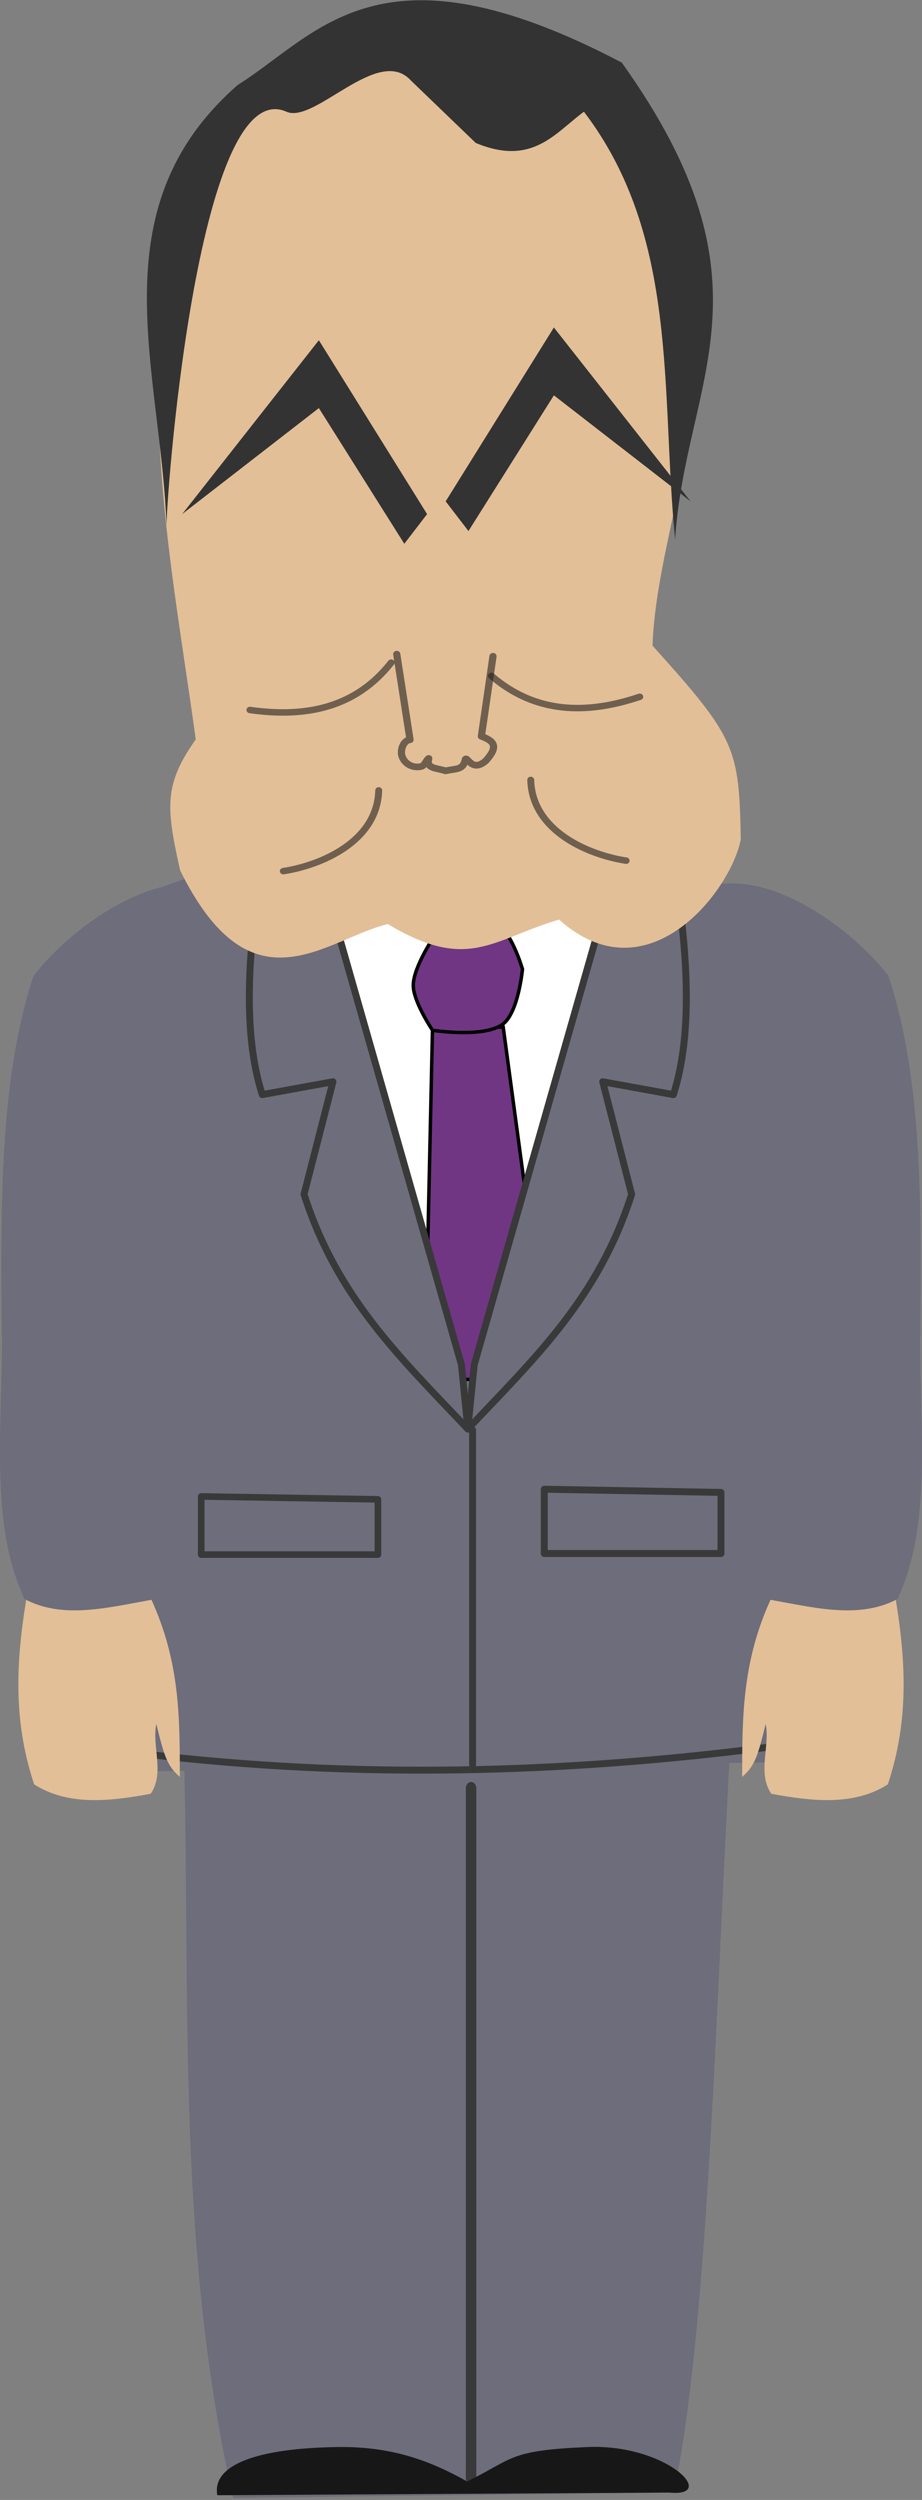 <?xml version="1.0" encoding="UTF-8" standalone="no"?>
<!-- Created with Inkscape (http://www.inkscape.org/) -->

<svg
   xmlns:dc="http://purl.org/dc/elements/1.1/"
   xmlns:cc="http://creativecommons.org/ns#"
   xmlns:rdf="http://www.w3.org/1999/02/22-rdf-syntax-ns#"
   xmlns:svg="http://www.w3.org/2000/svg"
   xmlns="http://www.w3.org/2000/svg"
   xmlns:sodipodi="http://sodipodi.sourceforge.net/DTD/sodipodi-0.dtd"
   xmlns:inkscape="http://www.inkscape.org/namespaces/inkscape"
   width="95.985"
   height="260"
   id="svg3092"
   version="1.1"
   inkscape:version="0.47 r22583"
   sodipodi:docname="zp1.svg">
  <rect width="100%" height="100%" fill="#808080" stroke="none"/>
  <defs
     id="defs3094">
    <inkscape:perspective
       sodipodi:type="inkscape:persp3d"
       inkscape:vp_x="0 : 526.18109 : 1"
       inkscape:vp_y="0 : 1000 : 0"
       inkscape:vp_z="744.09448 : 526.18109 : 1"
       inkscape:persp3d-origin="372.04724 : 350.78739 : 1"
       id="perspective3100" />
    <inkscape:perspective
       id="perspective3110"
       inkscape:persp3d-origin="0.5 : 0.33333333 : 1"
       inkscape:vp_z="1 : 0.5 : 1"
       inkscape:vp_y="0 : 1000 : 0"
       inkscape:vp_x="0 : 0.5 : 1"
       sodipodi:type="inkscape:persp3d" />
    <inkscape:perspective
       id="perspective3071"
       inkscape:persp3d-origin="0.5 : 0.33333333 : 1"
       inkscape:vp_z="1 : 0.5 : 1"
       inkscape:vp_y="0 : 1000 : 0"
       inkscape:vp_x="0 : 0.5 : 1"
       sodipodi:type="inkscape:persp3d" />
  </defs>
  <sodipodi:namedview
     id="base"
     pagecolor="#ffffff"
     bordercolor="#666666"
     borderopacity="1.0"
     inkscape:pageopacity="0.0"
     inkscape:pageshadow="2"
     inkscape:zoom="1.25"
     inkscape:cx="47.992367"
     inkscape:cy="130"
     inkscape:document-units="px"
     inkscape:current-layer="layer1"
     showgrid="false"
     inkscape:window-width="1024"
     inkscape:window-height="551"
     inkscape:window-x="0"
     inkscape:window-y="26"
     inkscape:window-maximized="1" />
  <g
     inkscape:label="Capa 1"
     inkscape:groupmode="layer"
     id="layer1"
     transform="translate(-412.436,-576.239)">
    <path
       inkscape:export-ydpi="299"
       inkscape:export-xdpi="299"
       inkscape:export-filename="/home/rgarcia/my.art/south_park_project/characters/textures/zp/arm_r.png"
       sodipodi:nodetypes="ccccc"
       id="path2984"
       d="m 435.328,668.735 c -5.927,-2.571 -14.976,3.317 -19.397,8.989 -3.582,10.806 -3.418,24.11 -3.312,37.374 3.858,6.709 11.626,8.019 18.924,-0.473 2.792,-14.531 3.488,-30.111 3.785,-45.89 z"
       style="fill:#6d6d7b;fill-opacity:1;stroke:none;display:inline" />
    <g
       style="display:inline"
       inkscape:export-ydpi="299"
       inkscape:export-xdpi="299"
       inkscape:export-filename="/home/rgarcia/my.art/south_park_project/characters/textures/zp/legs.png"
       transform="matrix(0.36,0,0,0.424,298.605,531.672)"
       id="g2986">
      <path
         style="fill:#6d6d7b;fill-opacity:1;stroke:none"
         d="m 367.867,503.667 c 5.255,71.384 -3.345,142.767 15.766,214.151 l 127.44,-1.314 c 11.452,-46.896 12.419,-140.859 18.393,-211.523 l -161.599,-1.314 0,0 z"
         id="path2988"
         sodipodi:nodetypes="ccccc" />
      <path
         id="path2990"
         d="m 452.425,543.719 0,169.269"
         style="fill:none;stroke:#393939;stroke-width:3.023;stroke-linecap:round;stroke-linejoin:round;stroke-miterlimit:4;stroke-opacity:1;stroke-dasharray:none" />
      <path
         style="fill:#171717;fill-opacity:1;stroke:none"
         d="m 413.85,705.337 c -22.989,0.269 -36.435,4.263 -34.816,11.824 l 130.724,-0.657 c 14.415,1.212 -0.81,-11.981 -23.649,-11.167 -22.839,0.813 -21.303,2.792 -34.815,8.457 -10.498,-5.022 -21.728,-8.654 -37.445,-8.457 l 0,0 z"
         id="path2992"
         sodipodi:nodetypes="ccczcc" />
    </g>
    <g
       style="display:inline"
       inkscape:export-ydpi="299"
       inkscape:export-xdpi="299"
       inkscape:export-filename="/home/rgarcia/my.art/south_park_project/characters/textures/zp/body.png"
       transform="matrix(0.36,0,0,0.36,298.605,564.01)"
       id="g2994">
      <path
         style="fill:#6d6d7b;fill-opacity:1;stroke:none"
         d="m 337.649,306.596 c 13.348,-15.269 34.039,-19.178 53.866,-24.962 40.855,-9.952 77.824,-10.188 111.674,-2.628 24.918,12.329 35.606,13.158 53.866,35.473 -1.49,76.814 -1.607,155.285 -17.08,228.603 L 356.043,545.709 C 342.901,468.369 333.694,380.517 337.649,306.596 z"
         id="path2996"
         sodipodi:nodetypes="ccccccc" />
      <path
         style="fill:#ffffff;fill-opacity:1;stroke:none"
         d="m 408.762,285.166 42.734,146.783 41.805,-145.854 -84.539,-0.929 0,0 z"
         id="path2998"
         sodipodi:nodetypes="cccc" />
      <path
         style="fill:#703684;fill-opacity:1;stroke:#000000;stroke-width:1px;stroke-linecap:butt;stroke-linejoin:miter;stroke-opacity:1"
         d="m 441.277,330.688 -1.858,84.539 3.716,16.722 14.864,0.929 14.864,-19.509 -11.148,-82.681 -20.438,0 0,0 z"
         id="path3000"
         sodipodi:nodetypes="ccccccc" />
      <path
         style="fill:#6d6d7b;fill-opacity:1;stroke:#393939;stroke-width:2;stroke-linecap:round;stroke-linejoin:round;stroke-miterlimit:4;stroke-opacity:1;stroke-dasharray:none"
         d="m 392.04,283.308 c -4.195,25.031 -5.719,49.187 0,66.888 l 20.438,-3.716 -8.361,32.515 c 9.602,30.035 28.124,47.435 47.379,67.817 l -1.858,-18.58 -44.592,-156.073 -13.006,11.148 z"
         id="path3002"
         sodipodi:nodetypes="cccccccc" />
      <path
         sodipodi:nodetypes="cccccccc"
         id="path3004"
         d="m 510.929,283.308 c 4.195,25.031 5.719,49.187 0,66.888 l -20.438,-3.716 8.361,32.515 c -9.602,30.035 -28.124,47.435 -47.379,67.817 l 1.858,-18.58 44.592,-156.073 13.006,11.148 z"
         style="fill:#6d6d7b;fill-opacity:1;stroke:#393939;stroke-width:2;stroke-linecap:round;stroke-linejoin:round;stroke-miterlimit:4;stroke-opacity:1;stroke-dasharray:none" />
      <path
         style="fill:#703684;fill-opacity:1;stroke:#000000;stroke-width:1px;stroke-linecap:butt;stroke-linejoin:miter;stroke-opacity:1"
         d="m 442.206,303.746 c 0,0 -6.483,9.456 -6.503,14.864 -0.018,4.717 5.574,13.006 5.574,13.006 0,0 15.038,2.342 20.438,-1.858 4.407,-3.428 5.574,-15.793 5.574,-15.793 0,0 -3.384,-11.796 -8.361,-13.935 -5.246,-2.254 -16.722,3.716 -16.722,3.716 l 0,0 z"
         id="path3006"
         sodipodi:nodetypes="cacacac" />
      <path
         style="fill:none;stroke:#393939;stroke-width:2;stroke-linecap:round;stroke-linejoin:round;stroke-miterlimit:4;stroke-opacity:1;stroke-dasharray:none;display:inline"
         d="m 537.893,538.785 c -58.925,7.526 -118.827,9.181 -180.227,1.858"
         id="path3008"
         sodipodi:nodetypes="cc" />
      <path
         style="fill:none;stroke:#393939;stroke-width:2;stroke-linecap:round;stroke-linejoin:round;stroke-miterlimit:4;stroke-opacity:1;stroke-dasharray:none"
         d="m 452.857,447.085 0,96.616"
         id="path3010" />
      <path
         style="fill:none;stroke:#393939;stroke-width:2;stroke-linecap:round;stroke-linejoin:round;stroke-miterlimit:4;stroke-opacity:1;stroke-dasharray:none"
         d="m 473.594,464.192 0,18.58 51.095,0 0,-17.651 -51.095,-0.929 0,0 z"
         id="path3012"
         sodipodi:nodetypes="ccccc" />
      <path
         style="fill:none;stroke:#393939;stroke-width:1.902;stroke-linecap:round;stroke-linejoin:round;stroke-miterlimit:4;stroke-opacity:1;stroke-dasharray:none"
         d="m 374.389,466.285 0,16.797 51.095,0 0,-15.957 -51.095,-0.84 0,0 z"
         id="use3014"
         sodipodi:nodetypes="ccccc" />
    </g>
    <path
       inkscape:export-ydpi="299"
       inkscape:export-xdpi="299"
       inkscape:export-filename="/home/rgarcia/my.art/south_park_project/characters/textures/zp/hand1_r.png"
       sodipodi:nodetypes="ccccccc"
       id="path3016"
       d="m 415.353,741.505 c -1.215,6.939 -1.675,13.376 0.64,20.314 3.51,2.223 7.756,1.786 12.133,0.975 1.477,-2.198 0.11,-4.898 0.583,-7.264 0.811,3.32 1.127,4.374 2.447,5.51 -0.002,-6.129 0.021,-12.018 -3.03,-18.589 -4.554,-1.794 -8.653,-1.318 -12.773,-0.946 l 0,0 z"
       style="fill:#e3bf97;fill-opacity:1;stroke:none;display:inline" />
    <path
       inkscape:export-ydpi="299"
       inkscape:export-xdpi="299"
       inkscape:export-filename="/home/rgarcia/my.art/south_park_project/characters/textures/zp/forearm_r.png"
       sodipodi:nodetypes="ccccc"
       id="path3018"
       d="m 414.985,742.537 c 4.132,2.208 8.986,0.8 13.72,0 3.434,-9 1.972,-19.633 1.892,-29.805 -9.231,-9.715 -13.688,-5.109 -17.977,0 0.271,10.753 -1.525,21.465 2.365,29.805 z"
       style="fill:#6d6d7b;fill-opacity:1;stroke:none;display:inline" />
    <path
       inkscape:export-ydpi="299"
       inkscape:export-xdpi="299"
       inkscape:export-filename="/home/rgarcia/my.art/south_park_project/characters/textures/zp/arm_r.png"
       sodipodi:nodetypes="ccccc"
       id="use3020"
       d="m 485.528,668.735 c 5.927,-2.571 14.976,3.317 19.397,8.989 3.582,10.806 3.418,24.11 3.312,37.374 -3.858,6.709 -11.626,8.019 -18.924,-0.473 -2.792,-14.531 -3.488,-30.111 -3.785,-45.89 z"
       style="fill:#6d6d7b;fill-opacity:1;stroke:none;display:inline" />
    <g
       style="display:inline"
       transform="matrix(0.36,0,0,0.334,249.403,566.103)"
       inkscape:export-ydpi="299"
       inkscape:export-xdpi="299"
       inkscape:export-filename="/home/rgarcia/my.art/south_park_project/characters/textures/zp/head.png"
       id="g3022">
      <g
         id="g3024"
         transform="matrix(1,0,0,1.007,136.308,-233.37)"
         inkscape:export-filename="/home/rgarcia/my.art/south_park_project/characters/textures/zp/head.png"
         inkscape:export-xdpi="299"
         inkscape:export-ydpi="299">
        <g
           id="g3026">
          <g
             id="g3028">
            <path
               sodipodi:nodetypes="ccccccccc"
               id="path3030"
               d="m 373.165,490.515 c -8.333,-65.921 -26.797,-151.555 19.514,-199.607 31.243,-26.563 68.818,-28.054 96.07,-6.901 55.965,59.305 18.067,128.136 16.512,177.525 23.977,28.523 25.039,31.338 25.519,59.861 -2.85,16.049 -27.021,49.336 -52.538,24.843 -19.483,6.154 -26.23,16.318 -49.536,1.38 -18.359,4.856 -39.421,28.082 -60.044,-16.562 -4.178,-19.836 -4.615,-26.657 4.503,-40.539 l 0,0 z"
               style="fill:#e3bf97;fill-opacity:1;stroke:none" />
            <path
               sodipodi:nodetypes="cccccccsc"
               id="path3032"
               d="m 364.737,424.915 c -1.557,-48.707 -20.475,-98.356 20.583,-136.768 23.413,-15.718 40.965,-46.263 111.05,-6.901 46.089,68.906 18.337,98.098 15.424,147.475 -4.222,-45.683 1.271,-93.499 -26.372,-132.293 -8.468,6.678 -14.915,16.923 -31.282,9.661 l -18.769,-19.322 c -9.425,-11.089 -27.801,13.533 -35.974,9.661 -26.12,-12.375 -35.117,124.252 -34.66,128.487 l 0,0 z"
               style="fill:#333333;stroke:none" />
            <path
               sodipodi:nodetypes="cc"
               id="path3034"
               d="m 398.49,531.257 c 10.916,-1.795 27.184,-9.154 27.59,-24.962"
               style="fill:none;stroke:#272422;stroke-width:2;stroke-linecap:round;stroke-linejoin:round;stroke-miterlimit:4;stroke-opacity:0.617;stroke-dasharray:none" />
            <path
               sodipodi:nodetypes="cc"
               id="use3036"
               d="m 497.629,528.018 c -10.916,-1.795 -27.184,-9.154 -27.59,-24.962"
               style="fill:none;stroke:#272422;stroke-width:2;stroke-linecap:round;stroke-linejoin:round;stroke-miterlimit:4;stroke-opacity:0.617;stroke-dasharray:none" />
            <path
               sodipodi:nodetypes="cc"
               id="path3038"
               d="m 429.669,466.791 c -10.121,13.76 -24.318,17.146 -40.834,14.631"
               style="fill:none;stroke:#272422;stroke-width:2;stroke-linecap:round;stroke-linejoin:round;stroke-miterlimit:4;stroke-opacity:0.617;stroke-dasharray:none" />
            <path
               sodipodi:nodetypes="cc"
               id="use3040"
               d="m 458.677,470.886 c 12.592,11.542 27.176,12.118 42.893,6.455"
               style="fill:none;stroke:#272422;stroke-width:2;stroke-linecap:round;stroke-linejoin:round;stroke-miterlimit:4;stroke-opacity:0.617;stroke-dasharray:none" />
          </g>
          <path
             id="use3042"
             d="m 445.441,416.914 31.296,-53.765 39.531,53.765 -39.531,-32.783 -24.707,41.963 -6.589,-9.179 z"
             style="fill:#333333;fill-opacity:1;stroke:none" />
        </g>
        <path
           id="path3044"
           d="m 440.067,420.855 -31.296,-53.765 -39.531,53.765 39.531,-32.783 24.707,41.963 6.589,-9.179 z"
           style="fill:#333333;fill-opacity:1;stroke:none" />
      </g>
      <path
         style="fill:none;stroke:#272422;stroke-width:2.078;stroke-linecap:round;stroke-linejoin:round;stroke-miterlimit:4;stroke-opacity:0.616;stroke-dasharray:none"
         d="m 567.603,234.044 3.84,26.652 c -1.765,0.153 -2.752,2.706 -2.426,4.725 0.577,2.566 2.987,4.216 5.634,3.612 1.049,-0.23 1.577,-2.226 2.207,-2.524 -0.842,3.231 2.101,2.883 4.836,3.871 3.452,-0.813 5.055,-0.217 5.764,-3.626 0.613,-0.878 1.946,4.263 5.933,0.45 3.497,-4.211 2.692,-6.005 -1.317,-7.587 l 3.363,-24.913"
         id="path3046"
         sodipodi:nodetypes="cccccccccc" />
    </g>
    <path
       inkscape:export-ydpi="299"
       inkscape:export-xdpi="299"
       inkscape:export-filename="/home/rgarcia/my.art/south_park_project/characters/textures/zp/hand1_r.png"
       sodipodi:nodetypes="ccccccc"
       id="use3048"
       d="m 505.503,741.505 c 1.215,6.939 1.675,13.376 -0.64,20.314 -3.51,2.223 -7.756,1.786 -12.133,0.975 -1.477,-2.198 -0.11,-4.898 -0.583,-7.264 -0.811,3.32 -1.127,4.374 -2.447,5.51 0.002,-6.129 -0.021,-12.018 3.03,-18.589 4.554,-1.794 8.653,-1.318 12.773,-0.946 l 0,0 z"
       style="fill:#e3bf97;fill-opacity:1;stroke:none;display:inline" />
    <path
       inkscape:export-ydpi="299"
       inkscape:export-xdpi="299"
       inkscape:export-filename="/home/rgarcia/my.art/south_park_project/characters/textures/zp/forearm_r.png"
       sodipodi:nodetypes="ccccc"
       id="use3050"
       d="m 505.871,742.537 c -4.132,2.208 -8.986,0.8 -13.72,0 -3.434,-9 -1.972,-19.633 -1.892,-29.805 9.231,-9.715 13.688,-5.109 17.977,0 -0.271,10.753 1.525,21.465 -2.365,29.805 z"
       style="fill:#6d6d7b;fill-opacity:1;stroke:none;display:inline" />
  </g>
</svg>
